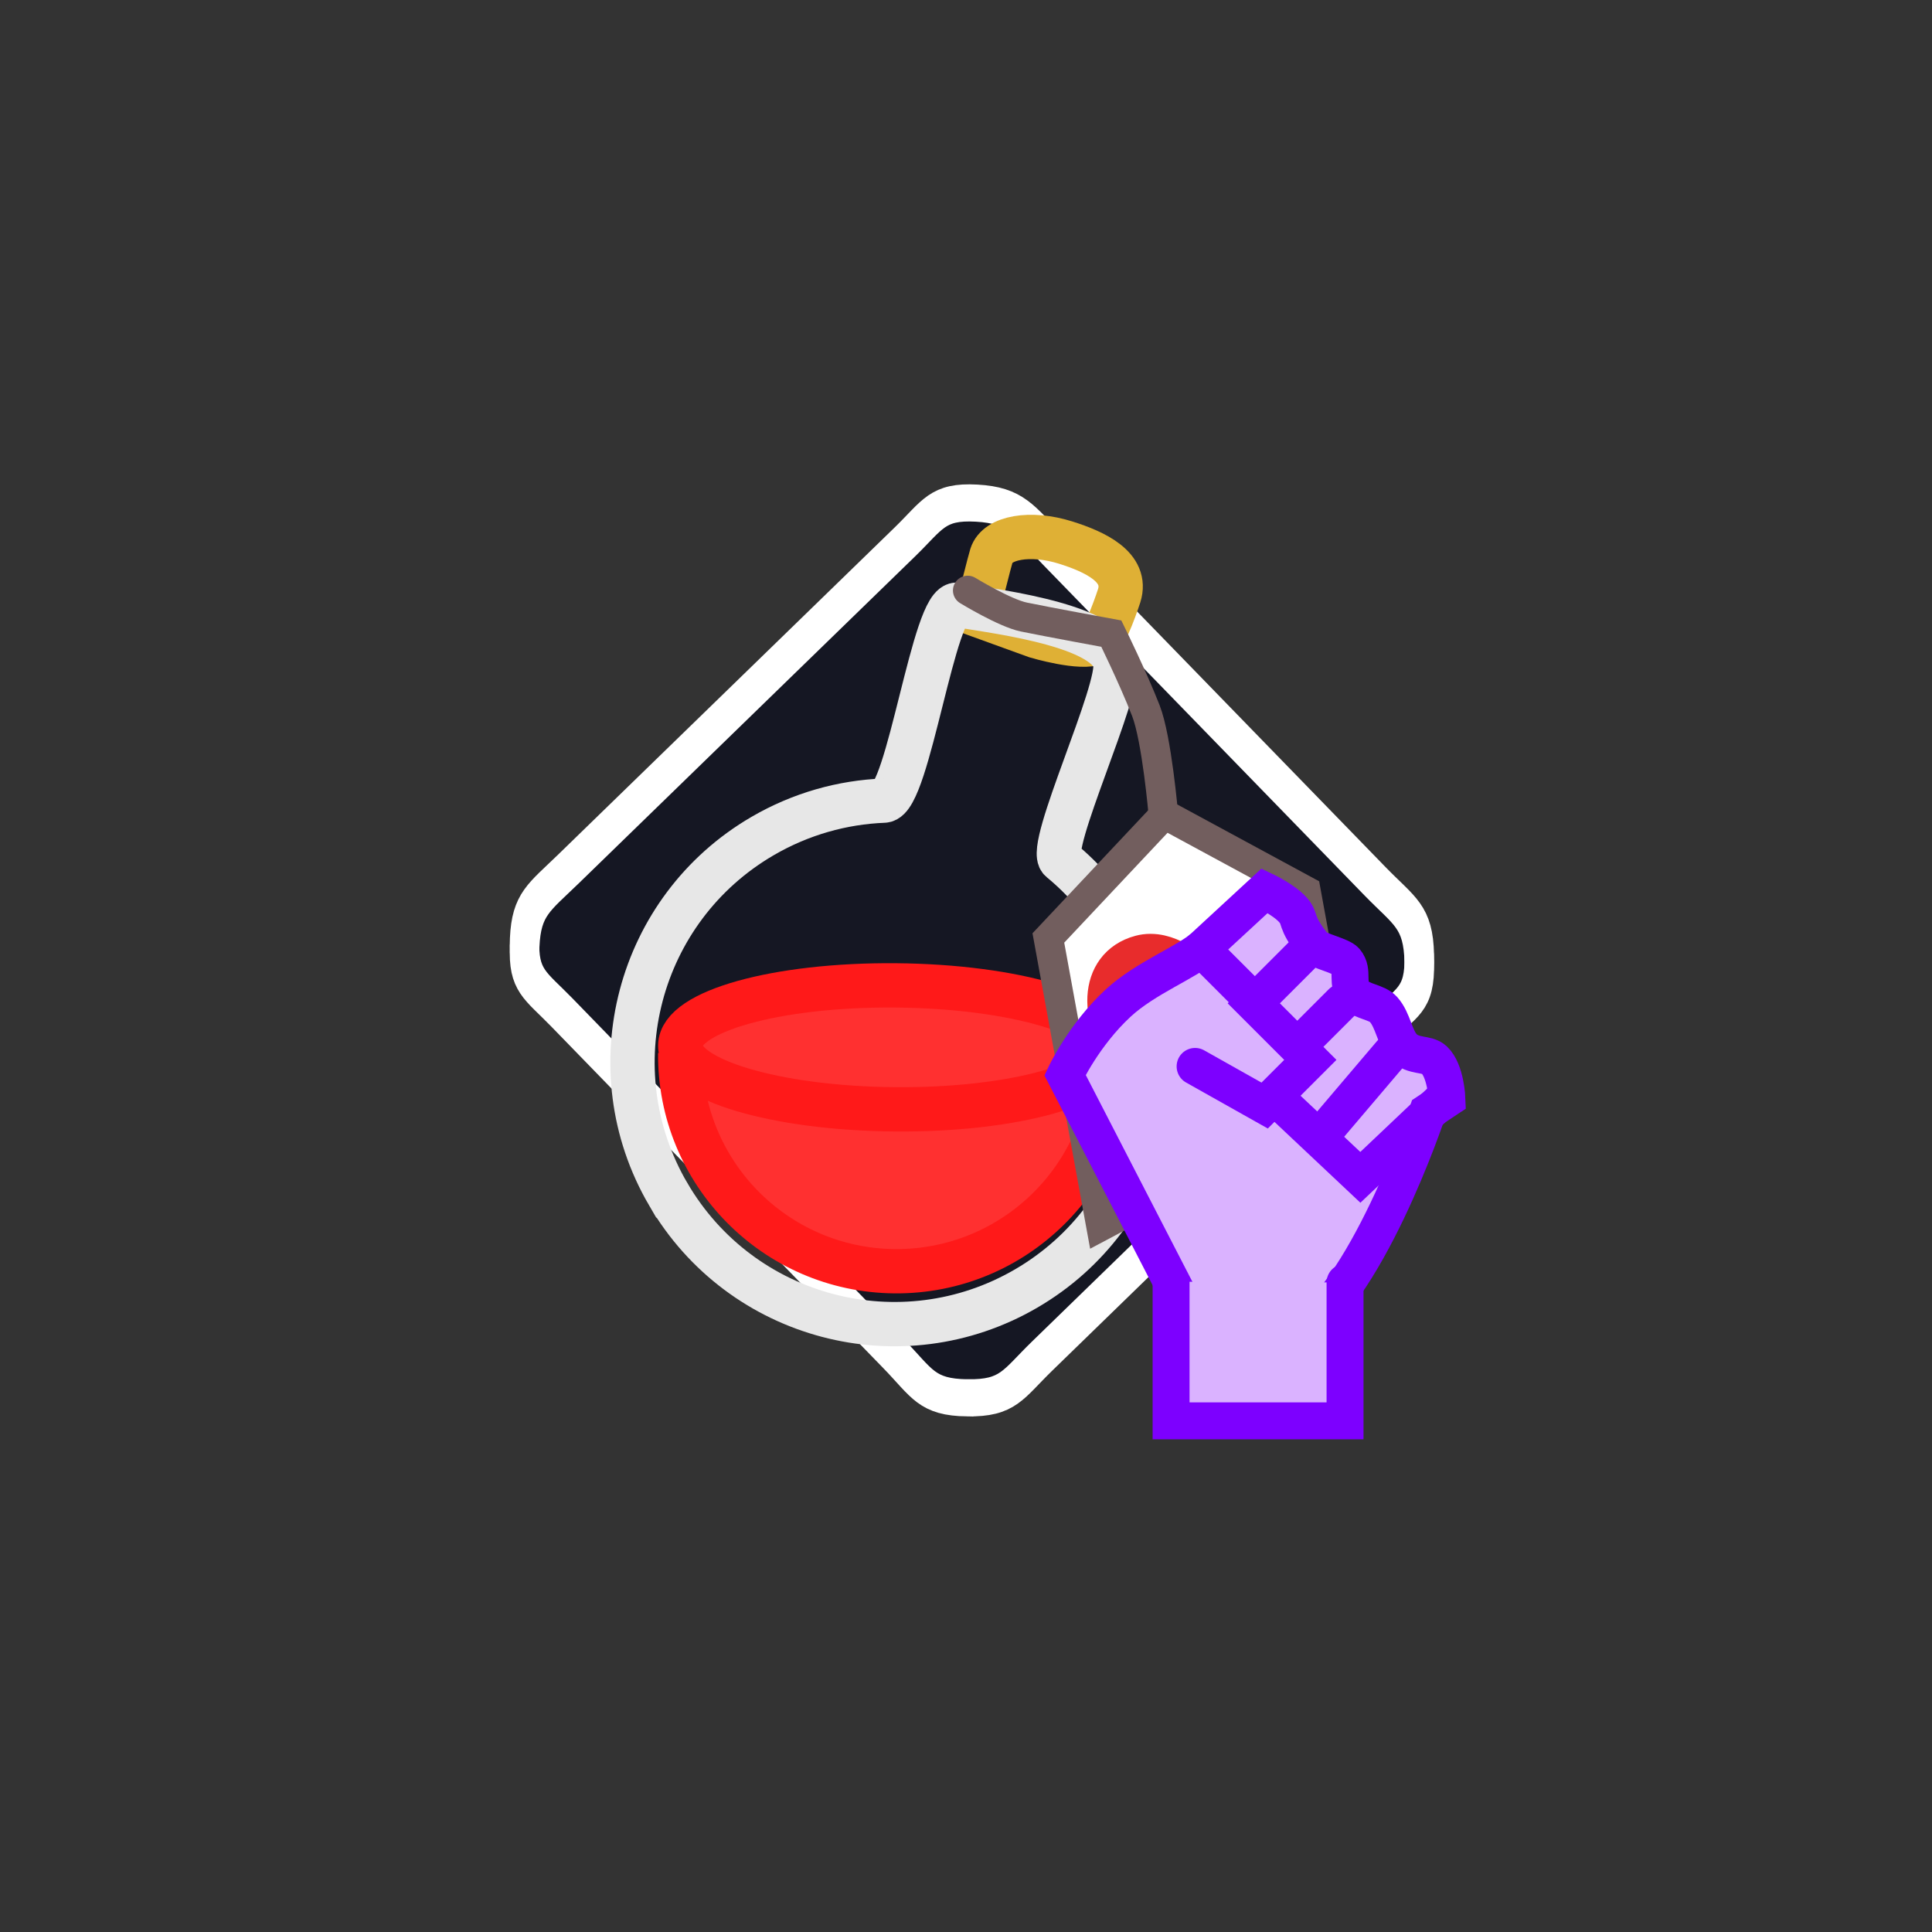 <svg version="1.1" xmlns="http://www.w3.org/2000/svg" xmlns:xlink="http://www.w3.org/1999/xlink" width="65.4" height="65.4" viewBox="0,0,65.4,65.4"><rect x="0" y="0" width="65.4" height="65.4" fill="#333333" stroke="none"/><g transform="translate(-207.1,-147.7)"><g data-paper-data="{&quot;isPaintingLayer&quot;:true}" fill-rule="nonzero" stroke-linejoin="miter" stroke-miterlimit="10" stroke-dasharray="" stroke-dashoffset="0" style="mix-blend-mode: normal"><path d="M239.846,195.147c-1.384,-0.019 -1.522,-0.49 -2.486,-1.482c-2.893,-2.976 -6.853,-7.05 -11.239,-11.563c-0.906,-0.932 -1.319,-1.074 -1.26,-2.372c0.059,-1.298 0.49,-1.522 1.482,-2.487c4.442,-4.318 8.519,-8.28 11.383,-11.065c0.955,-0.928 1.102,-1.391 2.432,-1.318c1.33,0.074 1.589,0.559 2.597,1.596c4.25,4.373 7.896,8.123 10.891,11.204c0.998,1.027 1.466,1.185 1.498,2.617c0.032,1.432 -0.431,1.465 -1.386,2.393c-0.955,0.928 -8.406,8.171 -11.383,11.065c-0.992,0.965 -1.144,1.431 -2.528,1.411z" fill="#151723" stroke="#ffffff" stroke-width="1" stroke-linecap="butt"/><path d="M239.846,194.89c-1.384,-0.019 -1.522,-0.49 -2.486,-1.482c-2.893,-2.976 -6.853,-7.05 -11.239,-11.563c-0.906,-0.932 -1.319,-1.074 -1.26,-2.372c0.059,-1.298 0.49,-1.522 1.482,-2.487c4.442,-4.318 8.519,-8.28 11.383,-11.065c0.955,-0.928 1.102,-1.391 2.432,-1.318c1.33,0.074 1.589,0.559 2.597,1.596c4.25,4.373 7.896,8.123 10.891,11.204c0.998,1.027 1.466,1.185 1.498,2.617c0.032,1.432 -0.431,1.465 -1.386,2.393c-0.955,0.928 -8.406,8.171 -11.383,11.065c-0.992,0.965 -1.144,1.431 -2.528,1.411z" fill="none" stroke="#ffffff" stroke-width="1" stroke-linecap="butt"/><path d="M207.1,213.1v-65.4h65.4v65.4z" fill="none" stroke="none" stroke-width="0" stroke-linecap="butt"/><g><path d="M240.183,168.514c0.039,-0.361 0.429,-1.847 0.48,-2.011c0.194,-0.617 1.319,-0.811 2.513,-0.435c0.974,0.307 2.116,0.824 1.809,1.798c0,0 -0.464,1.442 -0.753,1.582c-0.512,0.25 -2.055,-0.211 -2.055,-0.211z" fill="none" stroke="#dfb035" stroke-width="1.5" stroke-linecap="butt"/><path d="M229.717,188.121c-2.464,-4.229 -1.033,-9.655 3.196,-12.119c1.298,-0.756 2.708,-1.145 4.111,-1.2c0.822,-0.032 1.701,-6.821 2.494,-6.629c0.675,0.163 5.002,0.583 5.331,1.929c0.222,0.907 -2.338,6.303 -1.842,6.711c0.79,0.65 1.481,1.449 2.026,2.385c2.464,4.229 1.033,9.655 -3.196,12.119c-4.229,2.464 -9.655,1.033 -12.119,-3.196z" fill="none" stroke="#e7e7e7" stroke-width="1.5" stroke-linecap="butt"/><path d="M244.768,183.472c-0.034,4.043 -3.339,7.294 -7.382,7.26c-4.043,-0.034 -7.294,-3.339 -7.26,-7.382" fill="#ff3030" stroke="#ff1919" stroke-width="1.5" stroke-linecap="butt"/><path d="M244.684,183.215c-0.01,1.159 -3.276,2.071 -7.296,2.037c-4.02,-0.034 -7.27,-1 -7.261,-2.159c0.01,-1.159 3.276,-2.071 7.296,-2.037c4.02,0.034 7.27,1 7.261,2.159z" fill="#ff3030" stroke="#ff1919" stroke-width="1.5" stroke-linecap="butt"/><path d="M248.313,187.113l-3.942,2.095l-1.783,-9.757l3.934,-4.183l4.784,2.59l1.783,9.757z" data-paper-data="{&quot;index&quot;:null}" fill="#ffffff" stroke="#725e5e" stroke-width="1" stroke-linecap="butt"/><path d="M248.721,179.555c1.401,-0.133 2.018,1.487 1.429,3.121c-0.347,1.038 -1.038,1.931 -1.962,2.536c-1.079,-0.238 -2.044,-0.829 -2.736,-1.677c-1.105,-1.324 -1.1,-3.059 0.27,-3.431c0.871,-0.237 1.706,0.596 1.706,0.596z" data-paper-data="{&quot;index&quot;:null}" fill="none" stroke="#e82c2c" stroke-width="1.5" stroke-linecap="butt"/><path d="M239.858,167.688c0,0 1.253,0.766 1.9,0.899c0.809,0.167 2.962,0.562 2.962,0.562c0,0 0.733,1.491 1.168,2.605c0.374,0.957 0.593,3.525 0.593,3.525" fill="none" stroke="#725e5e" stroke-width="1" stroke-linecap="round"/></g><g stroke="#7d00ff" stroke-width="1.25"><path d="M247.701,192.913l-4.549,-8.821c0,0 0.635,-1.363 1.803,-2.441c0.922,-0.851 2.342,-1.387 2.893,-1.896c0.827,-0.764 2.063,-1.905 2.063,-1.905c0,0 0.655,0.31 0.953,0.646c0.299,0.336 0.027,0.349 0.707,1.222c0.127,0.163 0.929,0.335 1.077,0.512c0.305,0.364 -0.014,0.751 0.341,1.139c0.213,0.233 0.725,0.257 0.942,0.499c0.335,0.375 0.372,0.965 0.679,1.278c0.335,0.342 0.789,0.196 1.039,0.431c0.398,0.374 0.432,1.327 0.432,1.327l-0.657,0.437c0,0 -2.107,6.345 -4.572,7.623c-1.178,0.611 -3.15,-0.051 -3.15,-0.051z" fill="#dab2ff" stroke-linecap="butt"/><path d="M251.161,180.045l-1.619,1.619l1.914,1.914l-1.546,1.546l-2.355,-1.325" fill="#dab2ff" stroke-linecap="round"/><path d="M251.088,183.063l1.435,-1.435" fill="#dab2ff" stroke-linecap="round"/><path d="M251.886,186.057l2.294,-2.7" fill="#dab2ff" stroke-linecap="round"/><path d="M247.776,179.825l2.024,2.024" fill="#dab2ff" stroke-linecap="round"/><path d="M255.946,184.904l-2.797,2.65l-2.503,-2.355" fill="none" stroke-linecap="round"/><path d="M252.631,191.112v4.685h-5.889v-4.711" fill="#dab2ff" stroke-linecap="round"/></g></g></g></svg>